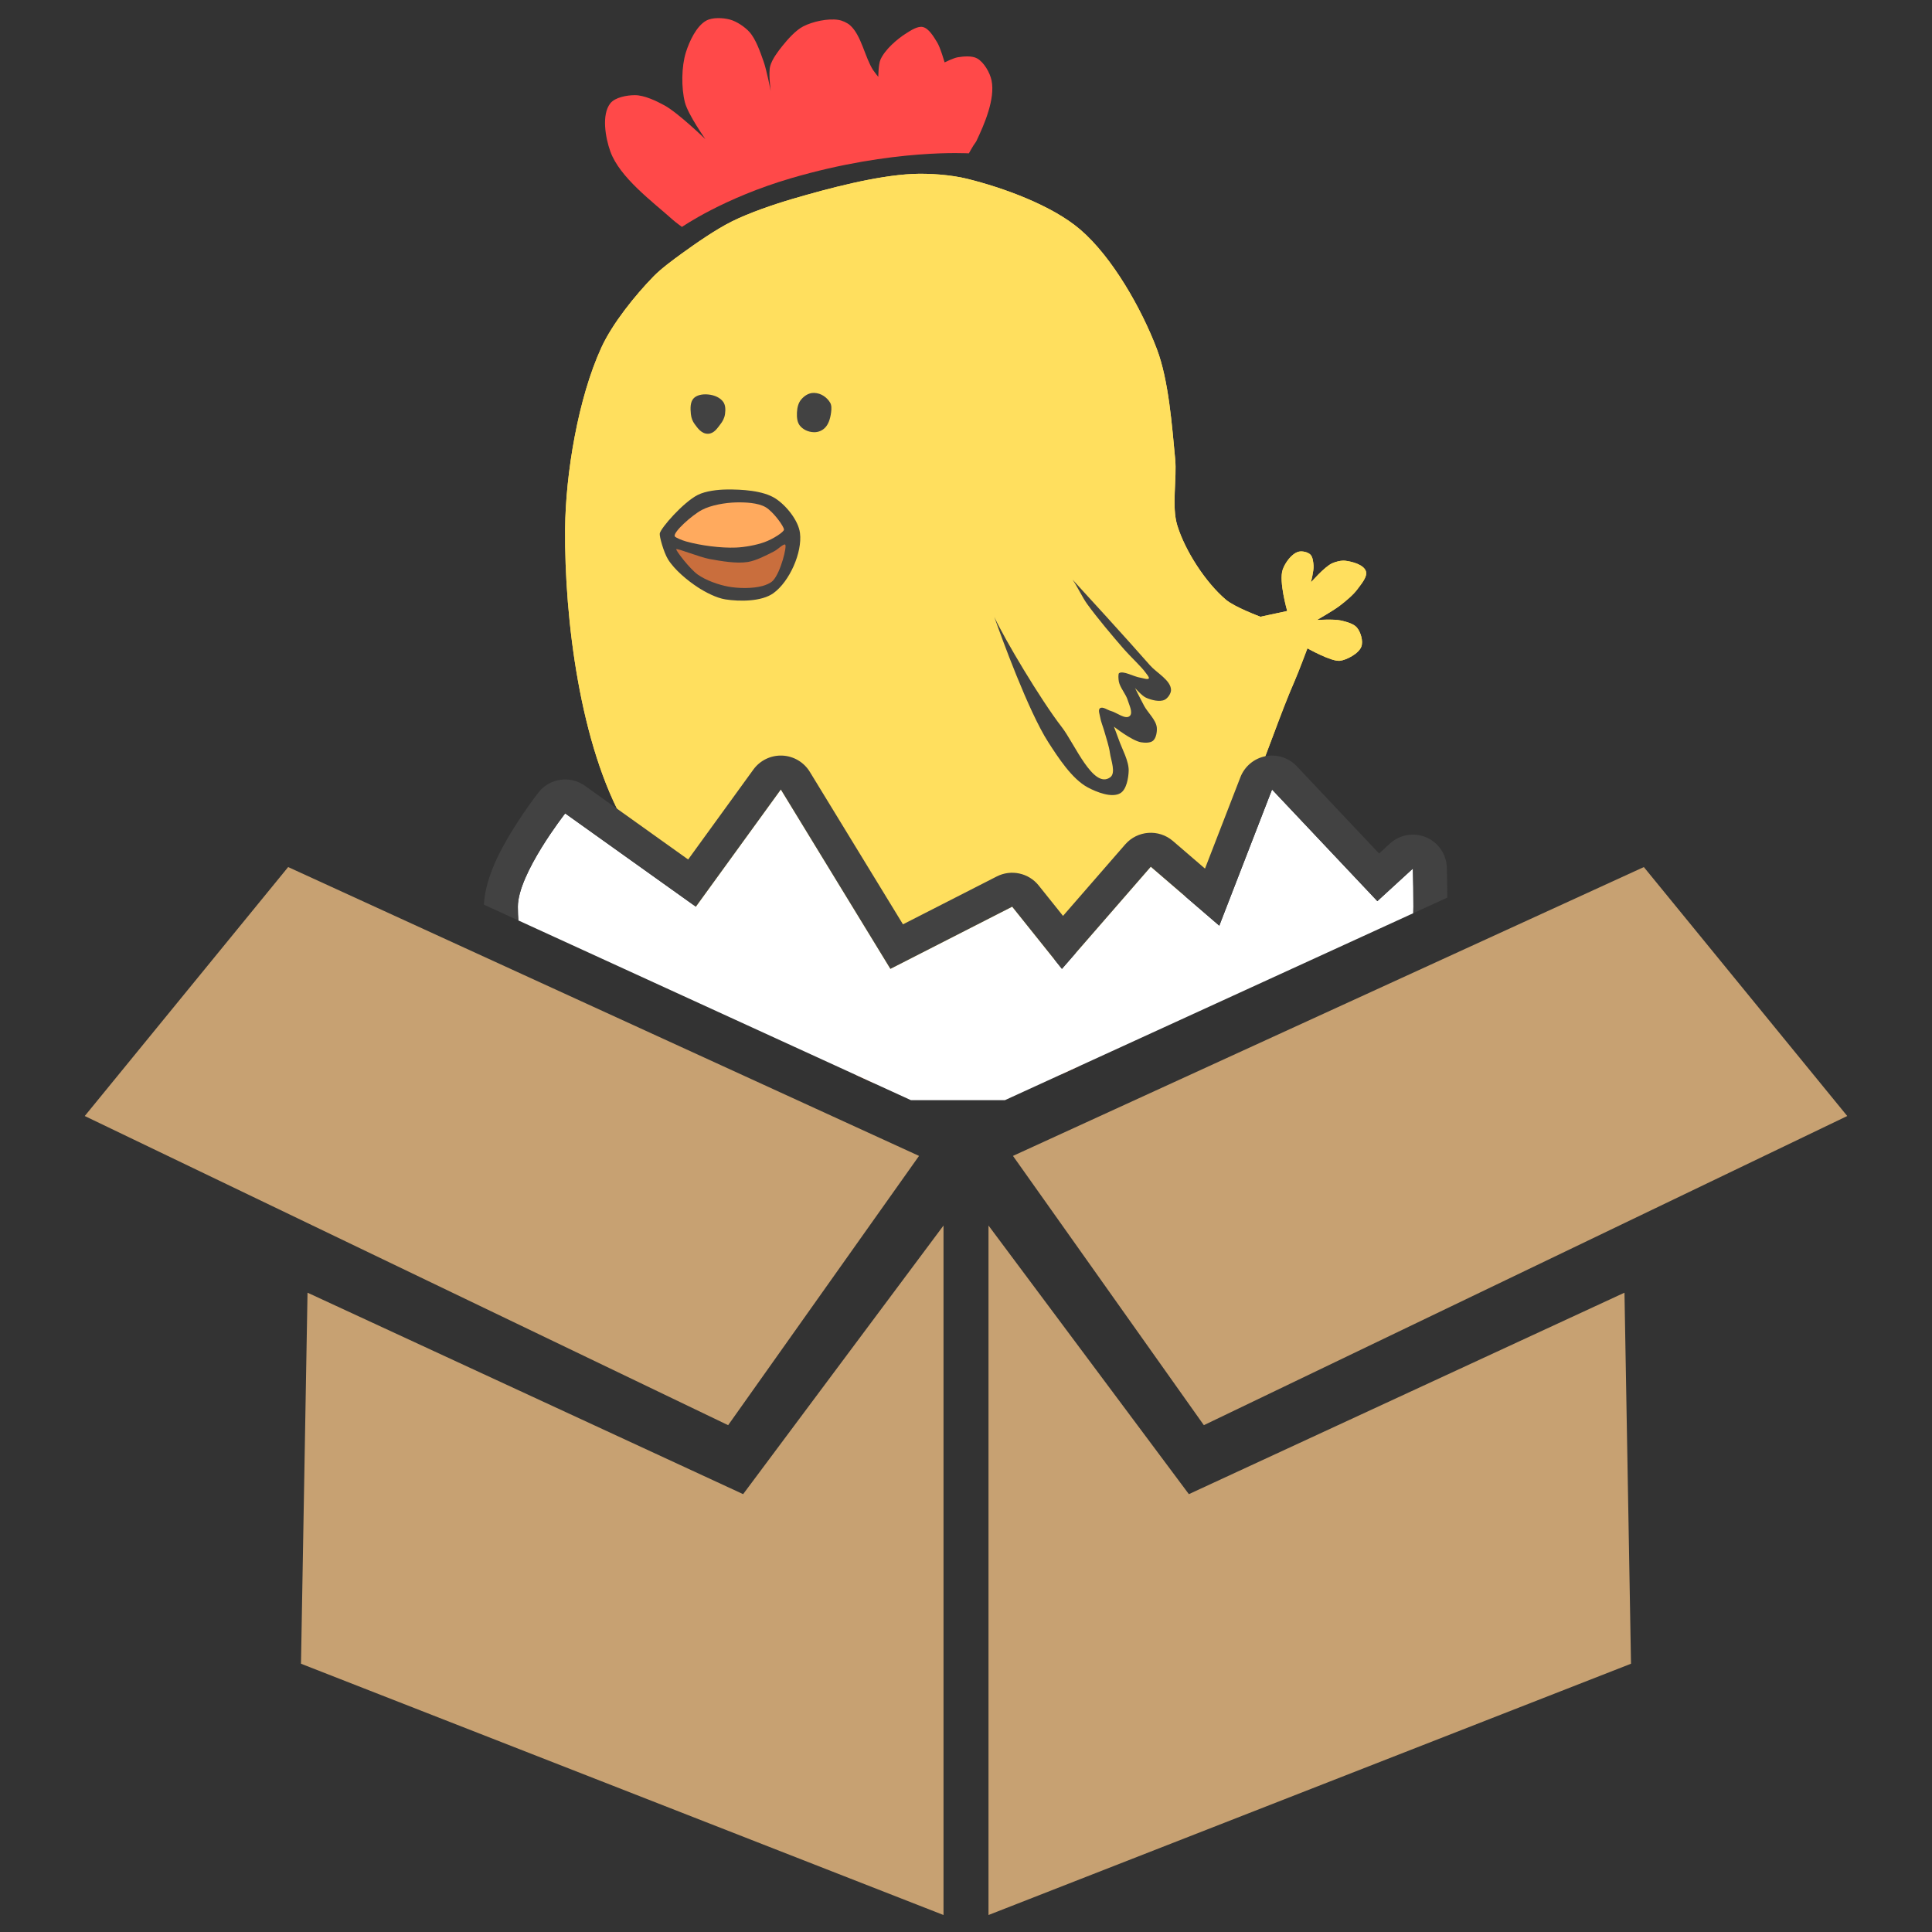 <svg clip-rule="evenodd" fill-rule="evenodd" stroke-linejoin="round" stroke-miterlimit="2" viewBox="0 0 512 512" xmlns="http://www.w3.org/2000/svg" xmlns:xlink="http://www.w3.org/1999/xlink"><rect x="0" y="0" width="512" height="512" fill="#333333" stroke="none"/><clipPath id="a"><path clip-rule="evenodd" d="m82.654 223.645 161.334 73.865h24.024l161.334-73.865h96.76v-233.882h-536.12v233.882z"/></clipPath><path d="m247.92 325.256v182.721l-170.274-66.593 1.731-98.331 115.441 53.389zm11.921 0v182.721l170.273-66.593-1.731-98.331-115.441 53.389zm-18.408-18.452-50.588 71.361-170.504-81.93 53.904-65.976zm24.894 0 50.589 71.361 170.503-81.93-53.904-65.976z" fill="#c7a172" fill-rule="nonzero" transform="translate(2.12 -.478)"/><g transform="matrix(1.036 0 0 1.036 -11.359 -16.66)"><path d="m82.654 223.645 161.334 73.865h24.024l161.334-73.865h96.76v-233.882h-536.12v233.882z" fill="none"/><g clip-path="url(#a)"><g transform="matrix(.317 0 0 .317 5.519 -114.453)"><path d="m567.505 616.243c-7.192 5.219-16.819 12.278-23.018 18.646-14.868 15.271-33.113 37.925-42.013 57.291-18.704 40.7-28.92 101.618-29.282 146.409-.589 72.879 12.178 174.821 48.379 238.071 20.617 36.03 62.719 77.11 99.726 95.91 46.222 23.48 118.966 32.28 170.596 27.58 58.197-5.29 139.435-27.59 183.12-66.41 43.297-38.47 63.587-119.38 86.847-172.42 3.41-7.784 10.31-26.364 10.34-26.376.02-.011 19.35 10.923 26.27 10.051 5.08-.639 15.04-5.6 17.23-11.398 1.67-4.43-.52-11.749-3.55-15.381-2.75-3.277-8.87-4.79-13.04-5.738-5.62-1.279-19.2-.384-19.21-.403 0-.02 13.29-7.568 18.46-11.562 4.67-3.605 10.89-8.664 14.34-13.454 2.76-3.85 8.16-9.806 6.69-14.315-1.72-5.292-10.98-7.78-16.51-8.46-3.32-.41-7.93.705-10.95 2.149-6.18 2.955-16.91 15.352-16.93 15.338-.01-.008 2.42-9.373 2.14-13.448-.2-2.829-.57-7.124-2.62-9.08-2.13-2.029-6.72-3.011-9.55-2.225-5.56 1.542-10.85 8.963-12.72 14.418-3.28 9.526 3.65 33.355 3.63 33.382-.01.017-21.57 4.659-21.59 4.656-.04-.003-20.75-7.723-27.86-13.75-16.402-13.914-32.95-39.434-39.256-60-4.715-15.383-.175-37.587-1.702-53.603-2.563-26.871-5.205-63.518-14.792-88.75-12.22-32.164-35.81-74.165-61.985-96.498-22.809-19.462-62.102-33.678-91.215-40.854-12.77-3.148-30.532-4.486-43.67-3.873-29.641 1.381-68.372 11.741-96.85 20.073-15.145 4.431-35.193 11.257-49.307 18.314-12.792 6.397-28.573 17.309-40.148 25.71z" fill="#ffdf5e"/><path d="m880.564 1316.82-27.391 17.48c-3.38 2.16-4.056 4.74-4.058 4.75-1.189 3.96 1.064 8.14 5.029 9.33 2.202.66 4.472.26 6.258-.9h-.005s.354-.23.852-.54l11.329-7.23-5.832 13.82c-.787 1.87-.906 3.01-.907 3.01-.412 4.12 2.598 7.8 6.717 8.21 3.371.34 6.447-1.62 7.677-4.6l.336-.79 10.476-24.84 18.688 21.82c2.693 3.14 7.431 3.51 10.575.81 3.143-2.69 3.509-7.43.815-10.57l-25.262-29.49-18.214-99.32c-.747-4.07-4.658-6.77-8.73-6.03-4.071.75-6.771 4.66-6.024 8.73z" fill="#c96e3d"/><path d="m675.717 1344.17-3.251 2.22c-.497.33-.85.57-.85.57h.002c-1.994 1.35-3.305 3.63-3.305 6.22 0 4.14 3.361 7.5 7.5 7.5.002 0 2.134.12 4.93-1.78l21.743-14.8 4.426 16c1.104 3.99 5.238 6.33 9.228 5.23s6.333-5.24 5.23-9.23l-6.778-24.5 16.476-98.17c.685-4.08-2.074-7.95-6.156-8.64-4.082-.68-7.953 2.08-8.638 6.16-4.642 27.67-13.153 78.41-15.857 94.53-11.949 1.79-36.177 5.41-36.181 5.41-4.139 0-7.5 3.36-7.5 7.5s3.361 7.5 7.5 7.5z" fill="#c96e3d"/><path d="m567.473 594.884c-.009-.002-5.118-3.715-7.133-5.522-16.776-15.044-43.046-34.238-50.677-55.441-3.937-10.939-7.199-29.625 0-38.754 3.875-4.914 13.532-6.589 19.79-6.597 7.588-.011 17.259 4.596 23.912 8.245 11.248 6.169 32.954 27.243 32.984 27.212.023-.025-13.991-19.809-16.492-29.685-2.976-11.753-2.813-28.839.824-40.404 2.738-8.706 8.469-21.214 16.492-25.562 5.007-2.714 13.462-2.292 18.965-.825 5.371 1.433 11.923 5.785 15.667 9.895 5.364 5.889 8.868 16.41 11.543 23.913 2.479 6.951 5.75 23.92 5.773 23.913.019-.006-2.008-14.305-.439-20.142 1.481-5.513 6.26-11.841 9.842-16.286 4.352-5.401 10.705-12.639 16.878-15.802 7.701-3.945 19.82-6.546 28.369-5.206 3.047.478 7.023 2.268 9.336 4.309 9.179 8.095 11.991 26.016 18.674 36.269 1.111 1.706 4.113 5.388 4.13 5.387.034-.004.036-10.152 1.795-14.005 3.701-8.109 13.287-16.435 20.828-21.187 3.605-2.273 9.124-5.941 13.287-5.028 4.913 1.078 8.831 7.94 11.491 12.21 2.767 4.441 6.088 16.333 6.105 16.339.01.004 7.227-3.573 10.593-4.13 4.631-.767 11.52-1.386 15.621.898 5.573 3.105 10.381 11.528 11.671 17.775 3.06 14.822-5.703 35.292-12.244 48.94-.547 1.141-1.675 2.433-2.347 3.505-1.177 1.88-3.706 6.392-3.711 6.396-.113.091-61.016-4.068-143.341 20.038-54.923 16.082-88.092 39.353-88.186 39.332z" fill="#ff4949"/></g><g transform="matrix(.317 0 0 .317 5.519 -114.453)"><path d="m706.409 687.974c-45.51-9.649-120.471-2.476-151.74 31.969-21.166 23.316-14.805 72.158-17.111 103.563-3.316 45.144-21.993 113.507 3.602 150.841 57.999 84.603 226.333 87.613 328.698 94.103 24.535 1.56 62.115 6.57 81.5-8.55 33.139-25.85 49.132-93.916 38.722-134.632-14.373-56.205-96.842-94.761-141.384-131.93-40.761-34.012-90.326-94.347-142.287-105.364z" fill="#424242"/><path d="m567.505 616.243c-7.192 5.219-16.819 12.278-23.018 18.646-14.868 15.271-33.113 37.925-42.013 57.291-18.704 40.7-28.92 101.618-29.282 146.409-.589 72.879 12.178 174.821 48.379 238.071 20.617 36.03 62.719 77.11 99.726 95.91 46.222 23.48 118.966 32.28 170.596 27.58 58.197-5.29 139.435-27.59 183.12-66.41 43.297-38.47 63.587-119.38 86.847-172.42 3.41-7.784 10.31-26.364 10.34-26.376.02-.011 19.35 10.923 26.27 10.051 5.08-.639 15.04-5.6 17.23-11.398 1.67-4.43-.52-11.749-3.55-15.381-2.75-3.277-8.87-4.79-13.04-5.738-5.62-1.279-19.2-.384-19.21-.403 0-.02 13.29-7.568 18.46-11.562 4.67-3.605 10.89-8.664 14.34-13.454 2.76-3.85 8.16-9.806 6.69-14.315-1.72-5.292-10.98-7.78-16.51-8.46-3.32-.41-7.93.705-10.95 2.149-6.18 2.955-16.91 15.352-16.93 15.338-.01-.008 2.42-9.373 2.14-13.448-.2-2.829-.57-7.124-2.62-9.08-2.13-2.029-6.72-3.011-9.55-2.225-5.56 1.542-10.85 8.963-12.72 14.418-3.28 9.526 3.65 33.355 3.63 33.382-.01.017-21.57 4.659-21.59 4.656-.04-.003-20.75-7.723-27.86-13.75-16.402-13.914-32.95-39.434-39.256-60-4.715-15.383-.175-37.587-1.702-53.603-2.563-26.871-5.205-63.518-14.792-88.75-12.22-32.164-35.81-74.165-61.985-96.498-22.809-19.462-62.102-33.678-91.215-40.854-12.77-3.148-30.532-4.486-43.67-3.873-29.641 1.381-68.372 11.741-96.85 20.073-15.145 4.431-35.193 11.257-49.307 18.314-12.792 6.397-28.573 17.309-40.148 25.71zm315.16 263.25c3.524 4.98 8.082 14.579 11.665 19.523 8.319 11.479 20.528 25.952 29.834 36.645 5.062 5.816 14.19 14.253 17.433 18.885.675.964 3.156 3.712 2.6 4.676-.74 1.281-5.075-.35-7.082-.64-4.89-.707-13.671-5.9-16.955-3.56-.738.527-.522 4.795-.129 6.796.958 4.889 5.771 10.198 7.163 14.981 1.075 3.696 4.459 10.097 1.646 12.724-3.461 3.232-10.668-2.877-15.26-4.036-2.645-.667-6.772-3.917-8.838-2.135-1.648 1.42-.112 5.097.219 7.247.525 3.401 2.33 7.686 3.254 11.001 1.475 5.29 3.878 12.28 4.611 17.73.789 5.85 5.01 16.22.227 19.69-13.666 9.91-28.726-27.16-39.072-40.497-17.127-22.085-46.613-71.706-54.47-88.943 5.677 16.141 27.534 76.298 43.602 101.17 7.864 12.17 18.996 29.53 31.76 36.39 7.101 3.81 19.594 8.84 26.467 4.63 4.873-2.99 6.414-12.15 6.617-17.86.281-7.91-5.343-17.68-7.94-25.15-1.113-3.2-3.977-10.577-3.97-10.586.016-.02 14.386 11.296 21.836 12.576 2.894.49 7.469.68 9.713-1.22 2.574-2.17 3.394-7.45 3.041-10.806-.628-5.964-7.252-11.972-10.136-17.23-2.354-4.292-7.447-14.52-7.433-14.528.01-.005 5.58 6.317 8.784 7.77 4.179 1.896 11.115 3.773 15.204 1.689 2.479-1.263 5.044-4.987 5.067-7.769.065-7.839-11.74-14.026-16.892-19.934-16.908-19.384-55.077-61.111-62.566-69.229zm-279.05-72.707c-7.145.077-17.041 1.152-23.41 4.391-11.665 5.932-29.742 26.554-30.632 31.057-.448 2.263 3.197 15.283 6.644 20.879 5.185 8.418 15.747 17.152 24.025 22.558 6.116 3.995 15.081 8.657 22.298 9.785 11.592 1.811 29.27 1.821 38.781-5.048 12.897-9.314 23.386-32.736 21.394-48.519-1.281-10.156-11.153-22.264-19.746-27.828-10.077-6.527-27.348-7.404-39.354-7.275zm-2.791-70.65c1.706 2.434 1.955 5.971 1.395 9.807-.502 3.438-2.023 5.987-3.658 8.089-2.35 3.02-5.122 7.7-10.114 7.774-5.24.078-8.415-4.687-10.797-7.922-1.508-2.048-2.62-4.641-2.974-7.941-.535-4.971-.462-9.758 2.11-12.6 2.437-2.694 6.94-3.669 11.661-3.261 5.373.464 10.005 2.669 12.377 6.054zm86.216.559c1.22 2.079 1.196 4.882.774 7.999-.713 5.262-2.218 9.745-5.174 12.543-2.009 1.9-4.992 3.399-8.598 3.321-4.958-.107-9.122-2.394-11.471-5.383-1.988-2.532-2.499-6.286-2.301-10.481.203-4.303 1.252-7.949 3.379-10.475 2.261-2.687 5.812-5.472 10.393-5.387 5.944.109 10.691 3.932 12.998 7.863z" fill="#ffdf5e"/><path d="m562.89 854.937c-.567.9 10.747 15.763 17.27 20.444 6.512 4.671 16.966 8.37 24.853 9.795 8.069 1.458 19.415 1.638 27.326-.515 2.778-.755 6.583-2.24 8.56-4.331 6.332-6.7 11.537-28.116 9.852-29.106-1.348-.791-6.023 3.955-8.765 5.363-6.123 3.143-14.453 7.549-21.245 8.662-9.186 1.505-21.78-.698-30.936-2.371-8.081-1.477-26.321-8.884-26.915-7.941z" fill="#c96e3d"/><path d="m561.623 844.452c-1.106-3.418 13.788-16.828 21.821-21.129 7.489-4.01 19.155-5.9 27.646-6.121 7.258-.189 17.609.214 23.894 3.85 6.086 3.522 15.015 15.712 14.81 18.167-.154 1.843-8.42 7.399-15.797 10.071-6.554 2.374-15.918 4.057-22.907 4.345-12.165.501-28.565-1.635-40.284-4.938-2.965-.835-8.815-3.107-9.183-4.245z" fill="#ffaa5e"/></g><g transform="matrix(.907 0 0 .907 25.736 61.218)"><path d="m143.112 179.641 36.858 26.31 23.963-33.05 30.901 50.583 34.349-17.533 14.029 17.533 25.06-28.805 19.319 16.624 14.876-38.402 29.705 31.48 10.019-9.183c.095 3.525.143 7.107.143 10.753 0 45.629-56.587 99.444-126.286 99.444-69.698 0-126.285-53.805-126.285-99.444 0-9.28 13.349-26.31 13.349-26.31z" fill="#fff"/><path d="m148.675 171.849c-4.168-2.975-9.939-2.144-13.098 1.886 0 0-7.222 9.241-11.564 18.303-2.382 4.969-3.824 9.971-3.824 13.913 0 20.353 9.774 42.306 26.86 61.151 24.591 27.122 64.265 47.868 108.999 47.868 44.735 0 84.409-20.75 109-47.872 17.086-18.846 26.86-40.798 26.86-61.147 0-3.734-.049-7.401-.146-11.011-.101-3.749-2.381-7.094-5.834-8.557-3.453-1.464-7.442-.777-10.207 1.757l-3.062 2.807s-23.228-24.617-23.228-24.617c-2.255-2.39-5.579-3.456-8.804-2.825-3.225.632-5.9 2.873-7.087 5.937l-9.98 25.762s-9.044-7.782-9.044-7.782c-3.992-3.436-10.01-3.001-13.468.973l-17.529 20.149s-6.861-8.575-6.861-8.575c-2.839-3.548-7.781-4.612-11.828-2.546l-26.45 13.501s-26.277-43.014-26.277-43.014c-1.669-2.732-4.593-4.45-7.792-4.576s-6.25 1.355-8.129 3.947l-18.385 25.355s-29.122-20.787-29.122-20.787zm-5.563 7.792 36.858 26.31 23.963-33.05 30.901 50.583 34.349-17.533 14.029 17.533 25.06-28.805 19.319 16.624 14.876-38.402 29.705 31.48 10.019-9.183c.095 3.525.143 7.107.143 10.753 0 45.629-56.587 99.444-126.286 99.444-69.698 0-126.285-53.805-126.285-99.444 0-9.28 13.349-26.31 13.349-26.31z" fill="#424242"/></g></g></g></svg>